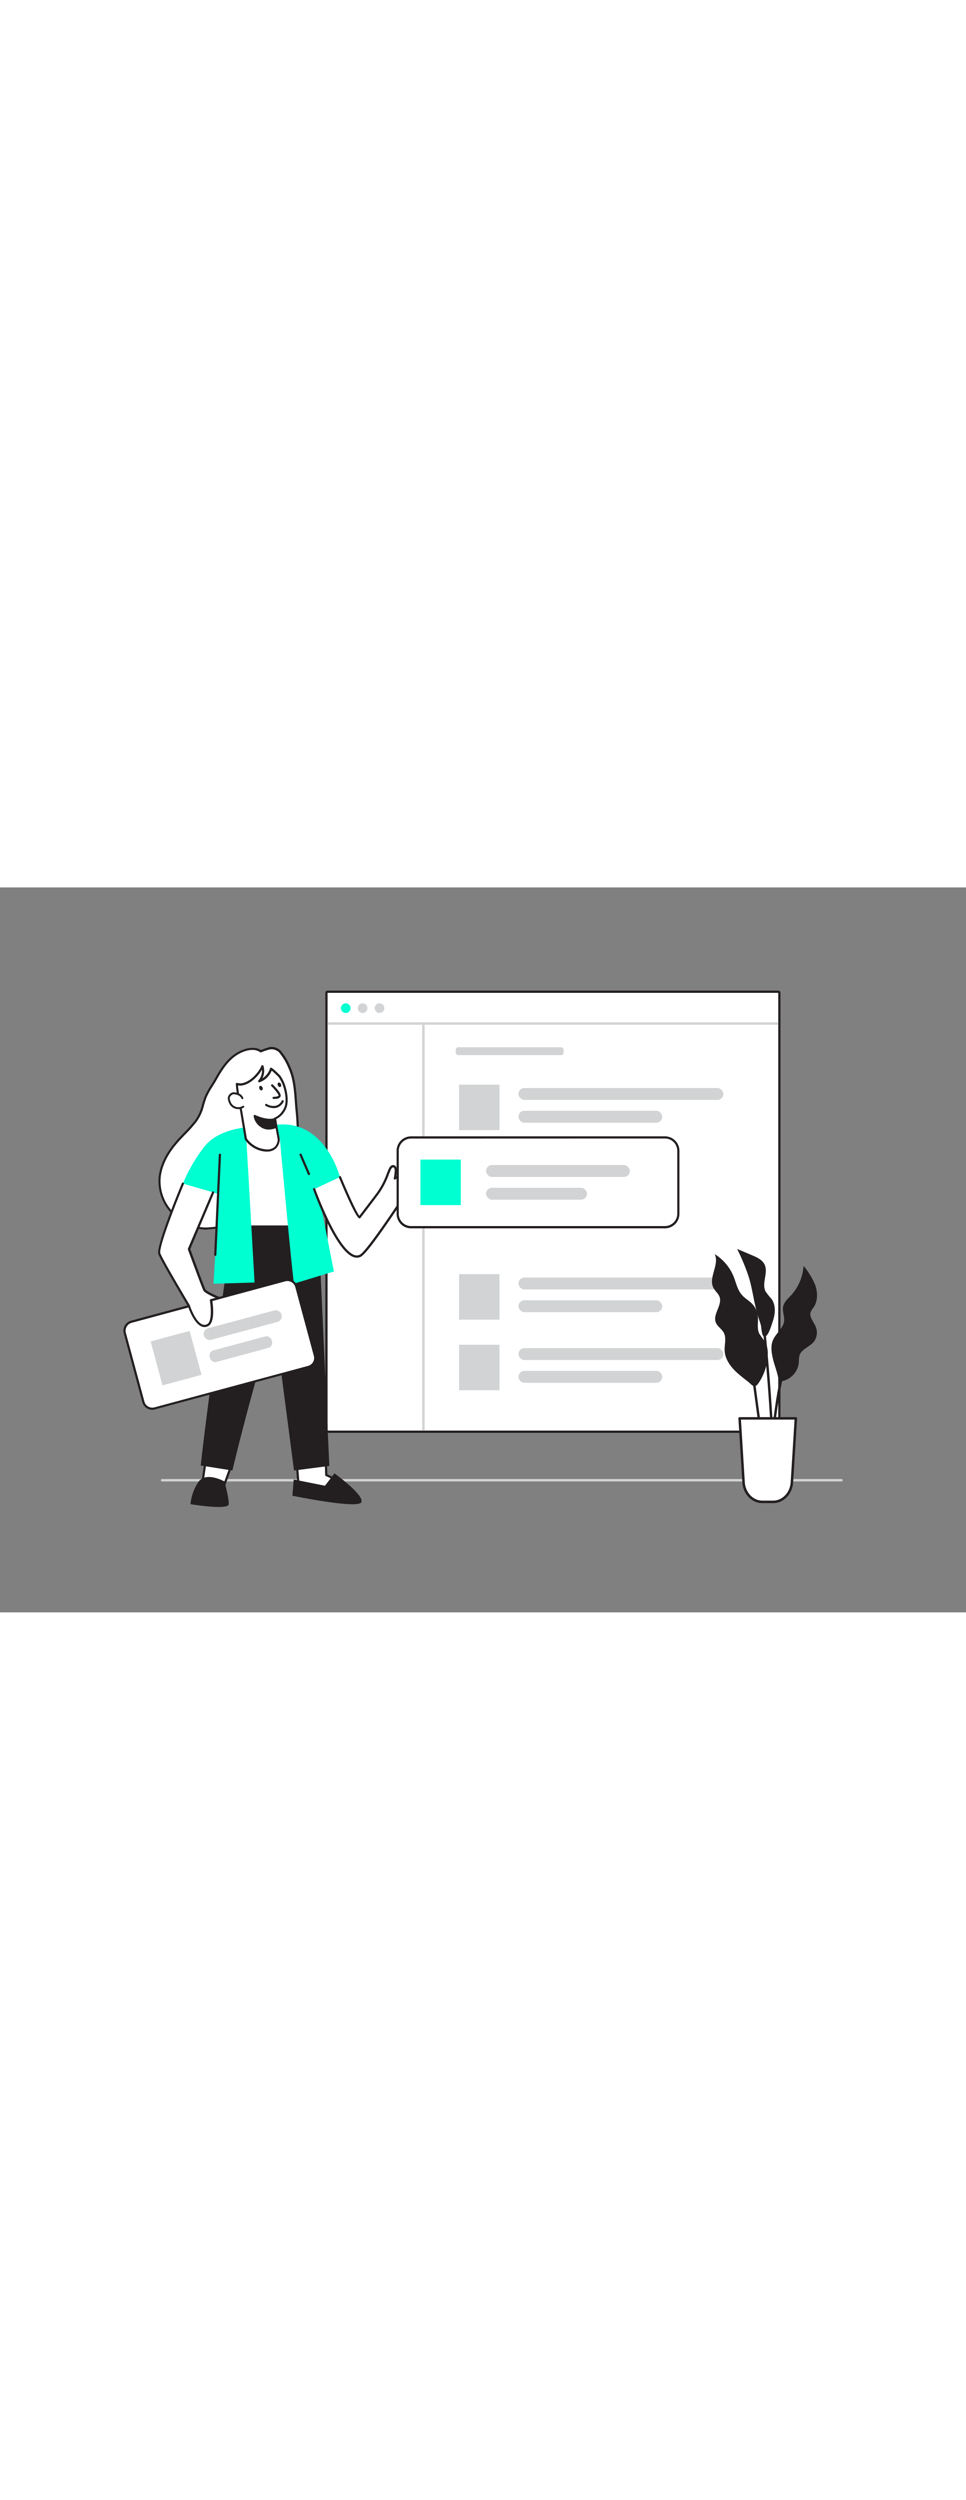 <svg xmlns="http://www.w3.org/2000/svg" viewBox="0 0 400 300" data-imageid="user-interface-flatline" imageName="User Interface" class="illustrations_image" style="width: 116px;"><rect x="0" y="0" width="400" height="300" fill="#808080" stroke="none"/><g id="_63_user_interface" data-name="#63_user_interface"><rect x="135.62" y="43.61" width="186.65" height="181.17" fill="#fff"/><path d="M322.27,43.61V224.79H135.62V43.61H322.27m0-.91H135.62a.91.91,0,0,0-.91.91V224.79a.91.91,0,0,0,.91.91H322.27a.91.91,0,0,0,.91-.91V43.61a.91.91,0,0,0-.91-.91Z" fill="#231f20"/><rect x="188.7" y="66.13" width="44.67" height="3.27" rx="1.09" fill="#d1d3d4"/><rect x="190.1" y="81.61" width="16.72" height="18.83" fill="#d1d3d4"/><rect x="214.68" y="83.01" width="84.84" height="4.93" rx="2.46" fill="#d1d3d4"/><rect x="214.68" y="92.43" width="59.55" height="4.93" rx="2.46" fill="#d1d3d4"/><rect x="190.1" y="160.03" width="16.72" height="18.83" fill="#d1d3d4"/><rect x="214.68" y="161.44" width="84.84" height="4.93" rx="2.46" fill="#d1d3d4"/><rect x="214.68" y="170.85" width="59.55" height="4.93" rx="2.46" fill="#d1d3d4"/><rect x="190.1" y="189.24" width="16.72" height="18.83" fill="#d1d3d4"/><rect x="214.68" y="190.65" width="84.84" height="4.93" rx="2.46" fill="#d1d3d4"/><rect x="214.68" y="200.06" width="59.55" height="4.93" rx="2.46" fill="#d1d3d4"/><circle cx="143.16" cy="49.96" r="2" fill="#00ffd1" class="target-color"/><circle cx="150.16" cy="49.96" r="2" fill="#d1d3d4"/><circle cx="157.16" cy="49.96" r="2" fill="#d1d3d4"/><rect x="174.82" y="56.32" width="1" height="168.47" fill="#d1d3d4"/><rect x="135.62" y="55.82" width="186.65" height="1" fill="#d1d3d4"/><path d="M348.45,245.82H67.12a.5.5,0,0,1-.5-.5.5.5,0,0,1,.5-.5H348.45a.5.5,0,0,1,.5.5A.51.51,0,0,1,348.45,245.82Z" fill="#d1d3d4"/><path d="M317.89,193.28a9.87,9.87,0,0,0-1.13-5.33,39.12,39.12,0,0,1-2.4-3.38c-1-2.17-.3-4.71-.54-7.09a8.83,8.83,0,0,0-2.49-5.29c-1.25-1.26-2.85-2.12-4-3.43-2-2.16-2.51-5.18-3.61-7.87a19.67,19.67,0,0,0-7.79-9.16c2.12,4.27-2.72,9.7-.53,13.94.7,1.35,2,2.33,2.54,3.75,1.23,3.44-2.87,7.17-1.56,10.57.65,1.71,2.48,2.69,3.33,4.31,1.14,2.18.24,4.82.34,7.28.12,3.39,2.19,6.42,4.64,8.77,1.53,1.46,3.23,2.73,4.88,4.05,2,1.58,2.8,3.24,4.54.7A21.82,21.82,0,0,0,317.89,193.28Z" fill="#231f20"/><path d="M320.09,195.22c-.63-2.62-1.08-5.47,0-7.94,1.21-2.8,4.23-4.78,4.58-7.81.23-2-.78-4-.38-6s2-3.29,3.32-4.74a19.84,19.84,0,0,0,5.12-12.12,30.15,30.15,0,0,1,4.88,8.06c1,3,1.06,6.49-.71,9.1a8.2,8.2,0,0,0-1.24,2c-.59,1.93,1.06,3.73,1.91,5.56A6.4,6.4,0,0,1,337,188c-1.73,2.16-5.08,3-5.93,5.64a13.49,13.49,0,0,0-.3,3,8.77,8.77,0,0,1-6.31,7.53c-2.05.49-2-.32-2.38-2C321.54,199.78,320.65,197.54,320.09,195.22Z" fill="#231f20"/><path d="M313.56,176.35c-1.45-5-2-10.31-3.57-15.32a85.12,85.12,0,0,0-4.77-11.43l6.25,2.64c2,.84,4.17,1.84,5.12,3.8,1.65,3.41-1.31,7.78.42,11.15a28.08,28.08,0,0,0,2.47,3.11c1.84,2.59,1.56,6.14.55,9.15-.43,1.29-2.33,8-4,6.13-.68-.75-.74-3.52-1-4.54C314.55,179.47,314,177.92,313.56,176.35Z" fill="#231f20"/><path d="M317,243.32c-1.25-8.24-5.15-37.28-5.19-37.57l1-.14c0,.29,3.94,29.33,5.19,37.56Z" fill="#231f20"/><path d="M318.41,251.1h-1c.07-9.78,4.14-47.15,6.49-49.72l.74.68C323.08,203.76,318.5,237.7,318.41,251.1Z" fill="#231f20"/><path d="M320.53,249.24l-1-.05c.93-21.09-3.54-65.4-3.59-65.84l1-.1C317,183.69,321.46,228.07,320.53,249.24Z" fill="#231f20"/><path d="M306.27,219.71h23.27l-1.63,26.44c-.28,4.57-3.67,8.12-7.75,8.12h-4.51c-4.08,0-7.47-3.55-7.75-8.12Z" fill="#fff"/><path d="M320.16,254.79h-4.51c-4.34,0-8-3.79-8.27-8.61l-1.63-26.44a.49.49,0,0,1,.14-.38.53.53,0,0,1,.38-.16h23.27a.53.53,0,0,1,.38.16.49.49,0,0,1,.14.38l-1.63,26.44C328.13,251,324.5,254.79,320.16,254.79Zm-13.34-34.56,1.59,25.89c.26,4.28,3.45,7.63,7.24,7.63h4.51c3.79,0,7-3.35,7.24-7.63L329,220.23Z" fill="#231f20"/><path d="M123,237.7c-.14.88.74,11.15.74,11.15s12.56,2.16,12.63,1.33,3.8-4.66,3.8-4.66l-5.06-2.36-.45-12.4Z" fill="#fff"/><path d="M135.36,250.8a97.56,97.56,0,0,1-11.69-1.5.47.47,0,0,1-.38-.42c-.09-1-.89-10.34-.74-11.25a.45.45,0,0,1,.21-.32l11.67-6.94a.45.45,0,0,1,.45,0,.49.49,0,0,1,.24.39l.43,12.11,4.82,2.25a.43.43,0,0,1,.25.33.46.46,0,0,1-.12.4c-1.69,1.74-3.58,3.91-3.68,4.39a.54.54,0,0,1-.22.38A2.48,2.48,0,0,1,135.36,250.8Zm-11.19-2.34c5.16.87,10.76,1.61,11.81,1.43a22.06,22.06,0,0,1,3.42-4.23l-4.49-2.09a.46.46,0,0,1-.26-.4l-.42-11.62L123.44,238C123.42,239.2,123.85,244.76,124.17,248.46Z" fill="#231f20"/><polygon points="84.94 238.59 83.11 251.27 91.43 251.27 96.3 237.7 84.94 238.59" fill="#fff"/><path d="M91.43,251.73H83.11a.48.48,0,0,1-.35-.16.47.47,0,0,1-.1-.36l1.83-12.69a.46.46,0,0,1,.41-.39l11.36-.89a.46.46,0,0,1,.4.18.45.45,0,0,1,.07.43l-4.87,13.58A.46.46,0,0,1,91.43,251.73Zm-7.79-.91h7.47l4.52-12.61-10.29.8Z" fill="#231f20"/><path d="M112.75,66.54a6.24,6.24,0,0,0-.85-.05A19.47,19.47,0,0,0,108,67.78c-2-1.4-4.77-1.14-7.08-.31-5.74,2-8.89,7-11.72,12.09-1.27,2.29-3.12,4.72-4.06,7.12-1.43,3.62-1.59,6.73-4.12,10-2.39,3.11-5.34,5.74-7.91,8.71-3.48,4-6.3,8.83-7,14.11-1.52,11.3,9.27,22.41,20.24,21.58s22.85-3.66,29.55-12.41c7.4-9.65,8.13-24.37,7-36-.62-6.09-.46-12.59-3.07-18.26a26.36,26.36,0,0,0-4-6.65A5,5,0,0,0,112.75,66.54Z" fill="#fff"/><path d="M85.24,141.61a19.79,19.79,0,0,1-14-6.47,19.3,19.3,0,0,1-5.52-15.67c.65-4.81,3-9.64,7.12-14.35,1-1.22,2.19-2.4,3.29-3.55a62.64,62.64,0,0,0,4.6-5.14A18.13,18.13,0,0,0,83.6,90c.33-1.1.66-2.24,1.13-3.43a29.76,29.76,0,0,1,2.6-4.73c.54-.85,1-1.65,1.49-2.45,2.83-5.07,6.07-10.19,12-12.3,1.66-.6,4.78-1.34,7.26.21A23.84,23.84,0,0,1,111.9,66c.27,0,.59,0,.9,0h0a5.66,5.66,0,0,1,3.31,1.42,24.81,24.81,0,0,1,4.1,6.78c2.07,4.48,2.43,9.47,2.78,14.3.1,1.38.2,2.75.34,4.11.91,8.93,1.21,25.53-7,36.29-5.65,7.38-15.43,11.49-29.88,12.59C86,141.59,85.63,141.61,85.24,141.61Zm19.32-74.37a10.48,10.48,0,0,0-3.46.66c-5.6,2-8.74,7-11.48,11.89-.46.82-1,1.67-1.51,2.49a29.74,29.74,0,0,0-2.53,4.57c-.46,1.16-.78,2.27-1.1,3.35A18.79,18.79,0,0,1,81.4,97a59.9,59.9,0,0,1-4.66,5.23c-1.09,1.13-2.22,2.3-3.26,3.51-4,4.57-6.28,9.24-6.9,13.87a18.35,18.35,0,0,0,5.28,14.92c4,4.23,9.42,6.53,14.48,6.14,14.18-1.07,23.74-5.07,29.22-12.22,8.06-10.52,7.75-26.85,6.86-35.65-.14-1.36-.24-2.75-.34-4.13-.35-4.75-.7-9.66-2.7-14a24.42,24.42,0,0,0-3.92-6.52A4.73,4.73,0,0,0,112.7,67h0c-.28,0-.56,0-.8,0a27.25,27.25,0,0,0-3.54,1.15.46.46,0,0,1-.6.07h0A5.52,5.52,0,0,0,104.56,67.24Z" fill="#231f20"/><polygon points="129.06 144.27 120.59 99.83 96.22 101.77 96.3 139.87 129.06 144.27" fill="#fff"/><path d="M129.06,144.72H129l-32.76-4.4a.45.45,0,0,1-.4-.45l-.08-38.1a.46.46,0,0,1,.42-.45l24.37-1.94a.46.46,0,0,1,.49.37l8.46,44.43a.46.46,0,0,1-.11.4A.47.47,0,0,1,129.06,144.72Zm-32.3-5.25,31.73,4.26-8.27-43.41L96.67,102.2Z" fill="#231f20"/><path d="M96.3,139.87s-10.23,72.21-13.19,99.36l13.11,2.06s8.94-37.74,17.4-62.17l8.13,62.17,14.62-1.89-4.53-99.53Z" fill="#231f20"/><path d="M75.72,122.58,90.6,126.9,88.41,164l17-.5L102,104.05l13.86-.55c0,.53,4.41,48.93,5.84,60.47l16.57-5.06-6.79-34.25,9.3-4.76S135,97,115.84,98.11c-17.69,1-11.51,1-11.16,1-.35,0-14,.06-20.29,8.47A66.09,66.09,0,0,0,75.72,122.58Z" fill="#00ffd1" class="target-color"/><path d="M113.86,95.64s1.59,8.61,1.59,8.61.09,5-5.45,4.59a11.09,11.09,0,0,1-8.22-4.79q-.89-5.33-1.76-10.66c-.65-3.94-1.73-8.08-1.94-12.07,4.16,1.33,9.29-3.92,10.6-7.33a6.43,6.43,0,0,1-1.33,6.17,7.93,7.93,0,0,0,4.92-5.1,30,30,0,0,1,3.44,3.1,15.12,15.12,0,0,1,2.08,4.25c.81,2.66,1.5,6.65.15,9.23C116.19,95,113.86,95.64,113.86,95.64Z" fill="#fff"/><path d="M110.64,109.32l-.68,0a11.46,11.46,0,0,1-8.57-5,.49.49,0,0,1-.06-.17L99.57,93.47c-.21-1.25-.45-2.51-.7-3.78a59.89,59.89,0,0,1-1.24-8.35.44.44,0,0,1,.18-.38.46.46,0,0,1,.41-.08c3.84,1.24,8.8-3.84,10-7.06a.46.46,0,0,1,.86,0,6.88,6.88,0,0,1-.42,5.17,7.49,7.49,0,0,0,3.14-4.09.48.48,0,0,1,.37-.33c.59-.1,3.85,3.26,3.88,3.29a15.32,15.32,0,0,1,2.14,4.39c.57,1.86,1.72,6.51.13,9.57a8.54,8.54,0,0,1-4,4.08c.31,1.67,1.52,8.24,1.52,8.24a5.44,5.44,0,0,1-1.54,3.84A5.21,5.21,0,0,1,110.64,109.32Zm-8.42-5.44a10.65,10.65,0,0,0,7.81,4.5,4.62,4.62,0,0,0,3.69-1,4.56,4.56,0,0,0,1.27-3.09s-1.56-8.45-1.58-8.53a.46.46,0,0,1,.33-.53s2.18-.66,3.8-3.77c1.43-2.76.34-7.13-.19-8.88a14.36,14.36,0,0,0-2-4.12c-.2-.26-2-1.94-2.84-2.65a8.39,8.39,0,0,1-5,4.81.44.44,0,0,1-.53-.18.45.45,0,0,1,0-.56,5.94,5.94,0,0,0,1.49-4.45c-1.83,3.2-6.09,7.18-9.92,6.51a64.75,64.75,0,0,0,1.18,7.6c.25,1.28.5,2.56.71,3.81Z" fill="#231f20"/><path d="M100.37,87.24a3,3,0,0,0-1.29-1.45,5.49,5.49,0,0,0-1.76-.56,2.3,2.3,0,0,0-1,0,1.66,1.66,0,0,0-.62.35,2.37,2.37,0,0,0-.93,1.36,2.65,2.65,0,0,0,.16,1.33,5.47,5.47,0,0,0,.58,1.36,3.74,3.74,0,0,0,5.19,1.12" fill="#fff"/><path d="M98.64,91.74a4.1,4.1,0,0,1-3.47-1.91,6,6,0,0,1-.64-1.45,3.35,3.35,0,0,1-.16-1.53,2.69,2.69,0,0,1,1.07-1.59,2.1,2.1,0,0,1,.76-.42,2.61,2.61,0,0,1,1.18,0,6,6,0,0,1,1.9.6,3.43,3.43,0,0,1,1.46,1.64.39.39,0,0,1-.21.52.39.39,0,0,1-.52-.2,2.73,2.73,0,0,0-1.13-1.27,5,5,0,0,0-1.63-.5,1.82,1.82,0,0,0-.83,0,1.4,1.4,0,0,0-.49.28A2,2,0,0,0,95.15,87a2.43,2.43,0,0,0,.15,1.15,4.77,4.77,0,0,0,.54,1.25A3.38,3.38,0,0,0,98,90.87a3.35,3.35,0,0,0,2.52-.47.41.41,0,0,1,.56.12.4.4,0,0,1-.12.55A4.16,4.16,0,0,1,98.64,91.74Z" fill="#231f20"/><path d="M114.34,99.06s-3.35,1.68-6.07-.2a6.18,6.18,0,0,1-2.86-4.31s5.08,2.54,8.46,1.27Z" fill="#231f20"/><path d="M111.27,100.2a5.63,5.63,0,0,1-3.25-1,6.55,6.55,0,0,1-3-4.64.43.43,0,0,1,.2-.39.43.43,0,0,1,.44,0s4.94,2.43,8.1,1.24a.46.46,0,0,1,.38,0,.42.42,0,0,1,.22.31l.46,3.25a.44.44,0,0,1-.23.46A8,8,0,0,1,111.27,100.2ZM106,95.31a6.27,6.27,0,0,0,2.5,3.18c2,1.41,4.5.63,5.33.3l-.34-2.4C110.85,97.1,107.53,95.94,106,95.31Z" fill="#231f20"/><path d="M112.64,81.88s3.61,3.59,3.1,4.44-2.46.75-2.46.75" fill="#fff"/><path d="M113.51,87.52h-.26a.43.43,0,0,1-.41-.46.42.42,0,0,1,.46-.42c.55,0,1.77-.06,2.06-.53,0-.41-1.36-2.24-3-3.9a.45.45,0,0,1,0-.63.44.44,0,0,1,.62,0c1.76,1.75,3.74,4,3.16,5S114.12,87.52,113.51,87.52Z" fill="#231f20"/><ellipse cx="108.06" cy="83.03" rx="0.7" ry="0.99" transform="translate(-24.2 50.2) rotate(-23.59)" fill="#231f20"/><ellipse cx="115.7" cy="81.66" rx="0.7" ry="0.99" transform="translate(-23.01 53.14) rotate(-23.59)" fill="#231f20"/><path d="M117.05,88.48s-1.76,4.19-6.85,1.52" fill="#fff"/><path d="M113.33,91.33a7.19,7.19,0,0,1-3.33-.94.44.44,0,1,1,.41-.78,5.16,5.16,0,0,0,4.14.63,3.92,3.92,0,0,0,2.09-1.93.44.44,0,1,1,.81.34,4.71,4.71,0,0,1-2.59,2.42A4.32,4.32,0,0,1,113.33,91.33Z" fill="#231f20"/><path d="M130.08,124.85s11.22,31.28,19,27.61c3.37-1.59,19.32-26.38,19.86-26.89,1.09-1.06,2.68-.93,3.7-2a7.81,7.81,0,0,0,1.25-2c.55-1.07,1.06-2.5.24-3.38-.17-.17-.39-.34-.38-.58s.23-.37.43-.49l1.35-.78c.31-.18.67-.48.58-.82s-.64-.41-1-.33c-3.82.78-8.3,3.27-11.59,5.23a24.62,24.62,0,0,0,.39-3.09c0-.81-.14-1.86-.94-2s-1.33.71-1.63,1.44c-1.55,3.7-2.51,6.6-4.94,9.82s-5,6.58-7.5,9.86c-1.3-.21-8.09-16.61-8.09-16.61" fill="#fff"/><path d="M147.74,153.22a4.27,4.27,0,0,1-1.63-.35C138.6,149.76,130,126,129.65,125a.47.47,0,0,1,.28-.59.46.46,0,0,1,.58.28c.09.24,8.81,24.37,16,27.33a2.86,2.86,0,0,0,2.41,0c2.5-1.18,12.87-16.66,17.3-23.26,1.84-2.76,2.29-3.42,2.43-3.55a5.27,5.27,0,0,1,2-1.09,4.06,4.06,0,0,0,1.68-.89,7.52,7.52,0,0,0,1.17-1.83c.7-1.37.8-2.34.3-2.86l-.07-.08a1,1,0,0,1,.23-1.7l1.35-.79c.28-.16.36-.28.37-.31a1.13,1.13,0,0,0-.5,0c-3.71.75-8.07,3.16-11.45,5.17a.44.44,0,0,1-.49,0,.45.45,0,0,1-.19-.45,25.71,25.71,0,0,0,.39-3c0-.52-.07-1.44-.58-1.53s-1,.87-1.12,1.17c-.26.6-.49,1.18-.72,1.75a33.08,33.08,0,0,1-4.27,8.16q-3.74,5-7.51,9.87a.46.46,0,0,1-.44.17c-1.34-.22-5.86-10.67-8.43-16.88a.45.45,0,0,1,.25-.6.44.44,0,0,1,.59.25c2.94,7.1,6.42,14.69,7.59,16.13,2.41-3.15,4.83-6.31,7.22-9.49a32.39,32.39,0,0,0,4.15-8l.72-1.76c.53-1.26,1.29-1.87,2.14-1.71,1.06.2,1.38,1.41,1.32,2.48a21.37,21.37,0,0,1-.24,2.18c3.3-1.94,7.35-4.07,10.89-4.79.79-.16,1.4.1,1.56.65.08.29.08.84-.79,1.34l-1.35.79a.77.77,0,0,0-.21.15s.11.06.16.11l.1.1c1.19,1.26.17,3.25-.16,3.9A8.12,8.12,0,0,1,173,123.9a4.76,4.76,0,0,1-2,1.11,4.33,4.33,0,0,0-1.7.89c-.13.15-1.14,1.65-2.31,3.4-7.75,11.57-15.26,22.44-17.66,23.58A3.66,3.66,0,0,1,147.74,153.22Z" fill="#231f20"/><line x1="89.12" y1="152.03" x2="91.04" y2="110.62" fill="#fff"/><path d="M89.12,152.49h0a.47.47,0,0,1-.44-.48l1.92-41.41a.5.5,0,0,1,.48-.44.47.47,0,0,1,.44.48l-1.92,41.41A.47.47,0,0,1,89.12,152.49Z" fill="#231f20"/><line x1="127.92" y1="118.6" x2="124.47" y2="110.62" fill="#fff"/><path d="M127.92,119.06a.48.48,0,0,1-.42-.28l-3.45-8a.46.46,0,0,1,.24-.6.45.45,0,0,1,.6.24l3.45,8a.45.45,0,0,1-.24.6A.53.53,0,0,1,127.92,119.06Z" fill="#231f20"/><path d="M92.94,245.81s-7.46-4.13-10.61,0a19.14,19.14,0,0,0-3.44,9.41s15.7,2.62,15.82,0S92.94,245.81,92.94,245.81Z" fill="#231f20"/><rect x="164.67" y="103.47" width="116.23" height="37.15" rx="5.55" fill="#fff"/><path d="M275.34,141.08H170.22a6,6,0,0,1-6-6V109a6,6,0,0,1,6-6H275.34a6,6,0,0,1,6,6v26A6,6,0,0,1,275.34,141.08ZM170.22,103.93a5.11,5.11,0,0,0-5.1,5.1v26a5.11,5.11,0,0,0,5.1,5.1H275.34a5.11,5.11,0,0,0,5.1-5.1V109a5.11,5.11,0,0,0-5.1-5.1Z" fill="#231f20"/><rect x="174.09" y="112.63" width="16.72" height="18.83" fill="#00ffd1" class="target-color"/><rect x="201.27" y="114.88" width="59.55" height="4.93" rx="2.46" fill="#d1d3d4"/><rect x="201.27" y="124.29" width="41.8" height="4.93" rx="2.46" fill="#d1d3d4"/><rect x="54.25" y="170.51" width="73.58" height="37.15" rx="3.85" transform="translate(-46.11 30.24) rotate(-15.1)" fill="#fff"/><path d="M63.07,216.19A4.33,4.33,0,0,1,58.92,213l-7.67-28.43a4.31,4.31,0,0,1,3-5.28l63.6-17.16a4.31,4.31,0,0,1,5.28,3l7.67,28.43a4.3,4.3,0,0,1-3,5.28L64.2,216A4.45,4.45,0,0,1,63.07,216.19ZM119,162.89a3.33,3.33,0,0,0-.88.12l-63.6,17.16a3.39,3.39,0,0,0-2.39,4.16l7.67,28.43a3.35,3.35,0,0,0,1.58,2.06,3.42,3.42,0,0,0,2.58.34L127.56,198h0a3.39,3.39,0,0,0,2.06-1.59,3.35,3.35,0,0,0,.33-2.57l-7.67-28.44A3.4,3.4,0,0,0,119,162.89Z" fill="#231f20"/><rect x="64.54" y="185.38" width="16.72" height="18.83" transform="translate(-48.22 25.71) rotate(-15.1)" fill="#d1d3d4"/><rect x="83.86" y="178.66" width="33.29" height="4.93" rx="2.39" transform="translate(-43.71 32.43) rotate(-15.1)" fill="#d1d3d4"/><rect x="86.43" y="188.62" width="26.58" height="4.93" rx="2.14" transform="translate(-46.33 32.57) rotate(-15.1)" fill="#d1d3d4"/><path d="M75.72,122.58s-10.86,26-9.74,29S78.3,173.28,78.3,173.28s3.3,10.21,7.75,7.84c2.87-1.52,1.36-10.3,1.36-10.3l3.28-.88s-5.39-2.23-6-3.3-6.4-17-6.4-17l9.94-23.46" fill="#fff"/><path d="M84.71,181.94a3.38,3.38,0,0,1-1.23-.25c-3.23-1.31-5.38-7.54-5.6-8.22-.74-1.23-11.21-18.76-12.32-21.72s8.62-26.66,9.74-29.34a.46.46,0,0,1,.6-.25.47.47,0,0,1,.25.6c-4.34,10.39-10.51,26.59-9.74,28.67,1.1,2.92,12.17,21.43,12.28,21.62a.36.36,0,0,1,0,.09c0,.07,2.14,6.51,5.09,7.7a2.25,2.25,0,0,0,2-.12c2.11-1.12,1.52-7.47,1.12-9.82a.47.47,0,0,1,.33-.52l2-.54c-1.72-.76-4.51-2.1-5-3-.61-1.09-6.19-16.37-6.43-17a.45.45,0,0,1,0-.34L87.82,126a.46.46,0,0,1,.84.36l-9.87,23.29c1.65,4.53,5.84,15.89,6.31,16.73.33.58,3.19,2,5.76,3.1a.45.45,0,0,1,.29.45.47.47,0,0,1-.34.41l-2.88.78c.29,1.93,1.13,8.88-1.66,10.37A3.37,3.37,0,0,1,84.71,181.94Z" fill="#231f20"/><path d="M138.5,242.47l-3.95,5.12L121.63,245l-.55,6.73s27.46,5.66,28.58,2.63S138.5,242.47,138.5,242.47Z" fill="#231f20"/></g></svg>